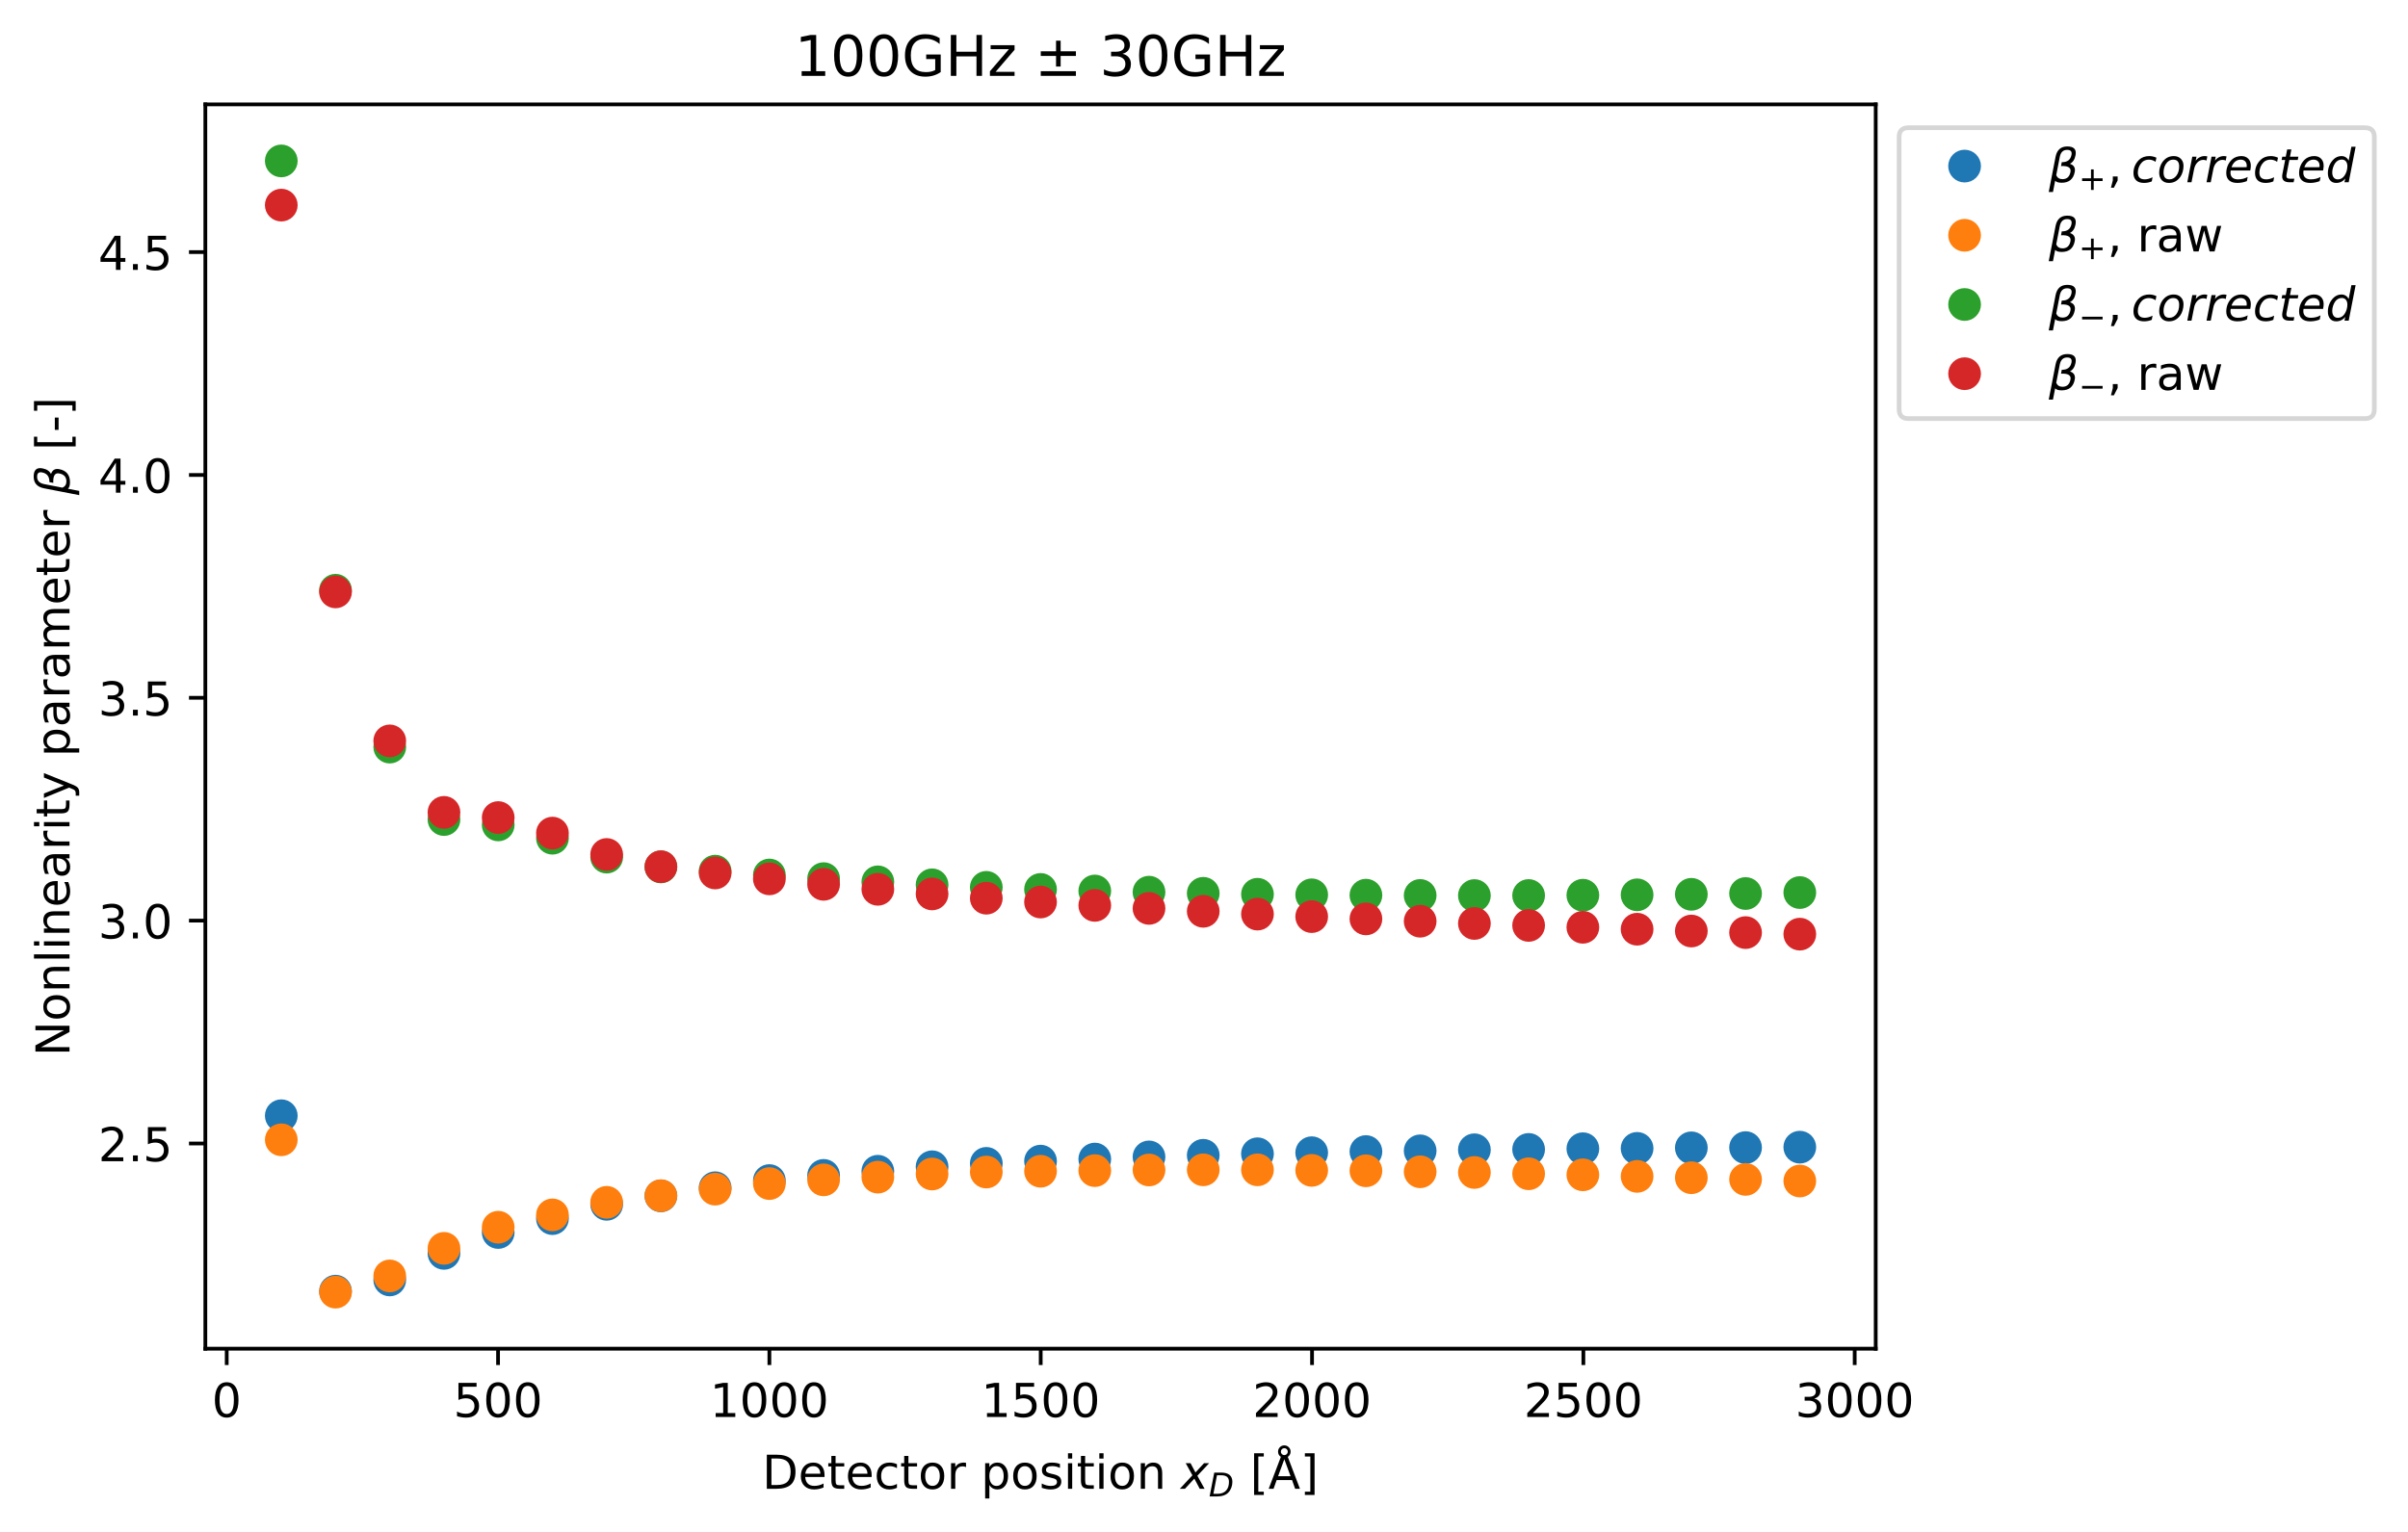 <?xml version="1.0" encoding="utf-8" standalone="no"?>
<!DOCTYPE svg PUBLIC "-//W3C//DTD SVG 1.1//EN"
  "http://www.w3.org/Graphics/SVG/1.1/DTD/svg11.dtd">
<!-- Created with matplotlib (https://matplotlib.org/) -->
<svg height="327.708pt" version="1.1" viewBox="0 0 514.823 327.708" width="514.823pt" xmlns="http://www.w3.org/2000/svg" xmlns:xlink="http://www.w3.org/1999/xlink">
 <defs>
  <style type="text/css">*{stroke-linecap:butt;stroke-linejoin:round;}</style>
 </defs>
 <g id="figure_1">
  <g id="patch_1">
   <path d="M 0 327.708 
L 514.823 327.708 
L 514.823 0 
L 0 0 
z
" style="fill:#ffffff;"/>
  </g>
  <g id="axes_1">
   <g id="patch_2">
    <path d="M 43.903 288.43 
L 401.023 288.43 
L 401.023 22.318 
L 43.903 22.318 
z
" style="fill:#ffffff;"/>
   </g>
   <g id="matplotlib.axis_1">
    <g id="xtick_1">
     <g id="line2d_1">
      <defs>
       <path d="M 0 0 
L 0 3.5 
" id="mbd58e268f9" style="stroke:#000000;stroke-width:0.8;"/>
      </defs>
      <g>
       <use style="stroke:#000000;stroke-width:0.8;" x="48.472" xlink:href="#mbd58e268f9" y="288.43"/>
      </g>
     </g>
     <g id="text_1">
      <!-- 0 -->
      <g transform="translate(45.29 303.029)scale(0.1 -0.1)">
       <defs>
        <path d="M 31.781 66.406 
Q 24.172 66.406 20.328 58.906 
Q 16.5 51.422 16.5 36.375 
Q 16.5 21.391 20.328 13.891 
Q 24.172 6.391 31.781 6.391 
Q 39.453 6.391 43.281 13.891 
Q 47.125 21.391 47.125 36.375 
Q 47.125 51.422 43.281 58.906 
Q 39.453 66.406 31.781 66.406 
z
M 31.781 74.219 
Q 44.047 74.219 50.516 64.516 
Q 56.984 54.828 56.984 36.375 
Q 56.984 17.969 50.516 8.266 
Q 44.047 -1.422 31.781 -1.422 
Q 19.531 -1.422 13.062 8.266 
Q 6.594 17.969 6.594 36.375 
Q 6.594 54.828 13.062 64.516 
Q 19.531 74.219 31.781 74.219 
z
" id="DejaVuSans-48"/>
       </defs>
       <use xlink:href="#DejaVuSans-48"/>
      </g>
     </g>
    </g>
    <g id="xtick_2">
     <g id="line2d_2">
      <g>
       <use style="stroke:#000000;stroke-width:0.8;" x="106.481" xlink:href="#mbd58e268f9" y="288.43"/>
      </g>
     </g>
     <g id="text_2">
      <!-- 500 -->
      <g transform="translate(96.937 303.029)scale(0.1 -0.1)">
       <defs>
        <path d="M 10.797 72.906 
L 49.516 72.906 
L 49.516 64.594 
L 19.828 64.594 
L 19.828 46.734 
Q 21.969 47.469 24.109 47.828 
Q 26.266 48.188 28.422 48.188 
Q 40.625 48.188 47.75 41.5 
Q 54.891 34.812 54.891 23.391 
Q 54.891 11.625 47.562 5.094 
Q 40.234 -1.422 26.906 -1.422 
Q 22.312 -1.422 17.547 -0.641 
Q 12.797 0.141 7.719 1.703 
L 7.719 11.625 
Q 12.109 9.234 16.797 8.062 
Q 21.484 6.891 26.703 6.891 
Q 35.156 6.891 40.078 11.328 
Q 45.016 15.766 45.016 23.391 
Q 45.016 31 40.078 35.438 
Q 35.156 39.891 26.703 39.891 
Q 22.75 39.891 18.812 39.016 
Q 14.891 38.141 10.797 36.281 
z
" id="DejaVuSans-53"/>
       </defs>
       <use xlink:href="#DejaVuSans-53"/>
       <use x="63.623" xlink:href="#DejaVuSans-48"/>
       <use x="127.246" xlink:href="#DejaVuSans-48"/>
      </g>
     </g>
    </g>
    <g id="xtick_3">
     <g id="line2d_3">
      <g>
       <use style="stroke:#000000;stroke-width:0.8;" x="164.491" xlink:href="#mbd58e268f9" y="288.43"/>
      </g>
     </g>
     <g id="text_3">
      <!-- 1000 -->
      <g transform="translate(151.766 303.029)scale(0.1 -0.1)">
       <defs>
        <path d="M 12.406 8.297 
L 28.516 8.297 
L 28.516 63.922 
L 10.984 60.406 
L 10.984 69.391 
L 28.422 72.906 
L 38.281 72.906 
L 38.281 8.297 
L 54.391 8.297 
L 54.391 0 
L 12.406 0 
z
" id="DejaVuSans-49"/>
       </defs>
       <use xlink:href="#DejaVuSans-49"/>
       <use x="63.623" xlink:href="#DejaVuSans-48"/>
       <use x="127.246" xlink:href="#DejaVuSans-48"/>
       <use x="190.869" xlink:href="#DejaVuSans-48"/>
      </g>
     </g>
    </g>
    <g id="xtick_4">
     <g id="line2d_4">
      <g>
       <use style="stroke:#000000;stroke-width:0.8;" x="222.5" xlink:href="#mbd58e268f9" y="288.43"/>
      </g>
     </g>
     <g id="text_4">
      <!-- 1500 -->
      <g transform="translate(209.775 303.029)scale(0.1 -0.1)">
       <use xlink:href="#DejaVuSans-49"/>
       <use x="63.623" xlink:href="#DejaVuSans-53"/>
       <use x="127.246" xlink:href="#DejaVuSans-48"/>
       <use x="190.869" xlink:href="#DejaVuSans-48"/>
      </g>
     </g>
    </g>
    <g id="xtick_5">
     <g id="line2d_5">
      <g>
       <use style="stroke:#000000;stroke-width:0.8;" x="280.51" xlink:href="#mbd58e268f9" y="288.43"/>
      </g>
     </g>
     <g id="text_5">
      <!-- 2000 -->
      <g transform="translate(267.785 303.029)scale(0.1 -0.1)">
       <defs>
        <path d="M 19.188 8.297 
L 53.609 8.297 
L 53.609 0 
L 7.328 0 
L 7.328 8.297 
Q 12.938 14.109 22.625 23.891 
Q 32.328 33.688 34.812 36.531 
Q 39.547 41.844 41.422 45.531 
Q 43.312 49.219 43.312 52.781 
Q 43.312 58.594 39.234 62.25 
Q 35.156 65.922 28.609 65.922 
Q 23.969 65.922 18.812 64.312 
Q 13.672 62.703 7.812 59.422 
L 7.812 69.391 
Q 13.766 71.781 18.938 73 
Q 24.125 74.219 28.422 74.219 
Q 39.75 74.219 46.484 68.547 
Q 53.219 62.891 53.219 53.422 
Q 53.219 48.922 51.531 44.891 
Q 49.859 40.875 45.406 35.406 
Q 44.188 33.984 37.641 27.219 
Q 31.109 20.453 19.188 8.297 
z
" id="DejaVuSans-50"/>
       </defs>
       <use xlink:href="#DejaVuSans-50"/>
       <use x="63.623" xlink:href="#DejaVuSans-48"/>
       <use x="127.246" xlink:href="#DejaVuSans-48"/>
       <use x="190.869" xlink:href="#DejaVuSans-48"/>
      </g>
     </g>
    </g>
    <g id="xtick_6">
     <g id="line2d_6">
      <g>
       <use style="stroke:#000000;stroke-width:0.8;" x="338.519" xlink:href="#mbd58e268f9" y="288.43"/>
      </g>
     </g>
     <g id="text_6">
      <!-- 2500 -->
      <g transform="translate(325.794 303.029)scale(0.1 -0.1)">
       <use xlink:href="#DejaVuSans-50"/>
       <use x="63.623" xlink:href="#DejaVuSans-53"/>
       <use x="127.246" xlink:href="#DejaVuSans-48"/>
       <use x="190.869" xlink:href="#DejaVuSans-48"/>
      </g>
     </g>
    </g>
    <g id="xtick_7">
     <g id="line2d_7">
      <g>
       <use style="stroke:#000000;stroke-width:0.8;" x="396.529" xlink:href="#mbd58e268f9" y="288.43"/>
      </g>
     </g>
     <g id="text_7">
      <!-- 3000 -->
      <g transform="translate(383.804 303.029)scale(0.1 -0.1)">
       <defs>
        <path d="M 40.578 39.312 
Q 47.656 37.797 51.625 33 
Q 55.609 28.219 55.609 21.188 
Q 55.609 10.406 48.188 4.484 
Q 40.766 -1.422 27.094 -1.422 
Q 22.516 -1.422 17.656 -0.516 
Q 12.797 0.391 7.625 2.203 
L 7.625 11.719 
Q 11.719 9.328 16.594 8.109 
Q 21.484 6.891 26.812 6.891 
Q 36.078 6.891 40.938 10.547 
Q 45.797 14.203 45.797 21.188 
Q 45.797 27.641 41.281 31.266 
Q 36.766 34.906 28.719 34.906 
L 20.219 34.906 
L 20.219 43.016 
L 29.109 43.016 
Q 36.375 43.016 40.234 45.922 
Q 44.094 48.828 44.094 54.297 
Q 44.094 59.906 40.109 62.906 
Q 36.141 65.922 28.719 65.922 
Q 24.656 65.922 20.016 65.031 
Q 15.375 64.156 9.812 62.312 
L 9.812 71.094 
Q 15.438 72.656 20.344 73.438 
Q 25.25 74.219 29.594 74.219 
Q 40.828 74.219 47.359 69.109 
Q 53.906 64.016 53.906 55.328 
Q 53.906 49.266 50.438 45.094 
Q 46.969 40.922 40.578 39.312 
z
" id="DejaVuSans-51"/>
       </defs>
       <use xlink:href="#DejaVuSans-51"/>
       <use x="63.623" xlink:href="#DejaVuSans-48"/>
       <use x="127.246" xlink:href="#DejaVuSans-48"/>
       <use x="190.869" xlink:href="#DejaVuSans-48"/>
      </g>
     </g>
    </g>
    <g id="text_8">
     <!-- Detector position $x_D$ [Å] -->
     <g transform="translate(162.963 318.408)scale(0.1 -0.1)">
      <defs>
       <path d="M 19.672 64.797 
L 19.672 8.109 
L 31.594 8.109 
Q 46.688 8.109 53.688 14.938 
Q 60.688 21.781 60.688 36.531 
Q 60.688 51.172 53.688 57.984 
Q 46.688 64.797 31.594 64.797 
z
M 9.812 72.906 
L 30.078 72.906 
Q 51.266 72.906 61.172 64.094 
Q 71.094 55.281 71.094 36.531 
Q 71.094 17.672 61.125 8.828 
Q 51.172 0 30.078 0 
L 9.812 0 
z
" id="DejaVuSans-68"/>
       <path d="M 56.203 29.594 
L 56.203 25.203 
L 14.891 25.203 
Q 15.484 15.922 20.484 11.062 
Q 25.484 6.203 34.422 6.203 
Q 39.594 6.203 44.453 7.469 
Q 49.312 8.734 54.109 11.281 
L 54.109 2.781 
Q 49.266 0.734 44.188 -0.344 
Q 39.109 -1.422 33.891 -1.422 
Q 20.797 -1.422 13.156 6.188 
Q 5.516 13.812 5.516 26.812 
Q 5.516 40.234 12.766 48.109 
Q 20.016 56 32.328 56 
Q 43.359 56 49.781 48.891 
Q 56.203 41.797 56.203 29.594 
z
M 47.219 32.234 
Q 47.125 39.594 43.094 43.984 
Q 39.062 48.391 32.422 48.391 
Q 24.906 48.391 20.391 44.141 
Q 15.875 39.891 15.188 32.172 
z
" id="DejaVuSans-101"/>
       <path d="M 18.312 70.219 
L 18.312 54.688 
L 36.812 54.688 
L 36.812 47.703 
L 18.312 47.703 
L 18.312 18.016 
Q 18.312 11.328 20.141 9.422 
Q 21.969 7.516 27.594 7.516 
L 36.812 7.516 
L 36.812 0 
L 27.594 0 
Q 17.188 0 13.234 3.875 
Q 9.281 7.766 9.281 18.016 
L 9.281 47.703 
L 2.688 47.703 
L 2.688 54.688 
L 9.281 54.688 
L 9.281 70.219 
z
" id="DejaVuSans-116"/>
       <path d="M 48.781 52.594 
L 48.781 44.188 
Q 44.969 46.297 41.141 47.344 
Q 37.312 48.391 33.406 48.391 
Q 24.656 48.391 19.812 42.844 
Q 14.984 37.312 14.984 27.297 
Q 14.984 17.281 19.812 11.734 
Q 24.656 6.203 33.406 6.203 
Q 37.312 6.203 41.141 7.25 
Q 44.969 8.297 48.781 10.406 
L 48.781 2.094 
Q 45.016 0.344 40.984 -0.531 
Q 36.969 -1.422 32.422 -1.422 
Q 20.062 -1.422 12.781 6.344 
Q 5.516 14.109 5.516 27.297 
Q 5.516 40.672 12.859 48.328 
Q 20.219 56 33.016 56 
Q 37.156 56 41.109 55.141 
Q 45.062 54.297 48.781 52.594 
z
" id="DejaVuSans-99"/>
       <path d="M 30.609 48.391 
Q 23.391 48.391 19.188 42.75 
Q 14.984 37.109 14.984 27.297 
Q 14.984 17.484 19.156 11.844 
Q 23.344 6.203 30.609 6.203 
Q 37.797 6.203 41.984 11.859 
Q 46.188 17.531 46.188 27.297 
Q 46.188 37.016 41.984 42.703 
Q 37.797 48.391 30.609 48.391 
z
M 30.609 56 
Q 42.328 56 49.016 48.375 
Q 55.719 40.766 55.719 27.297 
Q 55.719 13.875 49.016 6.219 
Q 42.328 -1.422 30.609 -1.422 
Q 18.844 -1.422 12.172 6.219 
Q 5.516 13.875 5.516 27.297 
Q 5.516 40.766 12.172 48.375 
Q 18.844 56 30.609 56 
z
" id="DejaVuSans-111"/>
       <path d="M 41.109 46.297 
Q 39.594 47.172 37.812 47.578 
Q 36.031 48 33.891 48 
Q 26.266 48 22.188 43.047 
Q 18.109 38.094 18.109 28.812 
L 18.109 0 
L 9.078 0 
L 9.078 54.688 
L 18.109 54.688 
L 18.109 46.188 
Q 20.953 51.172 25.484 53.578 
Q 30.031 56 36.531 56 
Q 37.453 56 38.578 55.875 
Q 39.703 55.766 41.062 55.516 
z
" id="DejaVuSans-114"/>
       <path id="DejaVuSans-32"/>
       <path d="M 18.109 8.203 
L 18.109 -20.797 
L 9.078 -20.797 
L 9.078 54.688 
L 18.109 54.688 
L 18.109 46.391 
Q 20.953 51.266 25.266 53.625 
Q 29.594 56 35.594 56 
Q 45.562 56 51.781 48.094 
Q 58.016 40.188 58.016 27.297 
Q 58.016 14.406 51.781 6.484 
Q 45.562 -1.422 35.594 -1.422 
Q 29.594 -1.422 25.266 0.953 
Q 20.953 3.328 18.109 8.203 
z
M 48.688 27.297 
Q 48.688 37.203 44.609 42.844 
Q 40.531 48.484 33.406 48.484 
Q 26.266 48.484 22.188 42.844 
Q 18.109 37.203 18.109 27.297 
Q 18.109 17.391 22.188 11.75 
Q 26.266 6.109 33.406 6.109 
Q 40.531 6.109 44.609 11.75 
Q 48.688 17.391 48.688 27.297 
z
" id="DejaVuSans-112"/>
       <path d="M 44.281 53.078 
L 44.281 44.578 
Q 40.484 46.531 36.375 47.5 
Q 32.281 48.484 27.875 48.484 
Q 21.188 48.484 17.844 46.438 
Q 14.5 44.391 14.5 40.281 
Q 14.5 37.156 16.891 35.375 
Q 19.281 33.594 26.516 31.984 
L 29.594 31.297 
Q 39.156 29.25 43.188 25.516 
Q 47.219 21.781 47.219 15.094 
Q 47.219 7.469 41.188 3.016 
Q 35.156 -1.422 24.609 -1.422 
Q 20.219 -1.422 15.453 -0.562 
Q 10.688 0.297 5.422 2 
L 5.422 11.281 
Q 10.406 8.688 15.234 7.391 
Q 20.062 6.109 24.812 6.109 
Q 31.156 6.109 34.562 8.281 
Q 37.984 10.453 37.984 14.406 
Q 37.984 18.062 35.516 20.016 
Q 33.062 21.969 24.703 23.781 
L 21.578 24.516 
Q 13.234 26.266 9.516 29.906 
Q 5.812 33.547 5.812 39.891 
Q 5.812 47.609 11.281 51.797 
Q 16.75 56 26.812 56 
Q 31.781 56 36.172 55.266 
Q 40.578 54.547 44.281 53.078 
z
" id="DejaVuSans-115"/>
       <path d="M 9.422 54.688 
L 18.406 54.688 
L 18.406 0 
L 9.422 0 
z
M 9.422 75.984 
L 18.406 75.984 
L 18.406 64.594 
L 9.422 64.594 
z
" id="DejaVuSans-105"/>
       <path d="M 54.891 33.016 
L 54.891 0 
L 45.906 0 
L 45.906 32.719 
Q 45.906 40.484 42.875 44.328 
Q 39.844 48.188 33.797 48.188 
Q 26.516 48.188 22.312 43.547 
Q 18.109 38.922 18.109 30.906 
L 18.109 0 
L 9.078 0 
L 9.078 54.688 
L 18.109 54.688 
L 18.109 46.188 
Q 21.344 51.125 25.703 53.562 
Q 30.078 56 35.797 56 
Q 45.219 56 50.047 50.172 
Q 54.891 44.344 54.891 33.016 
z
" id="DejaVuSans-110"/>
       <path d="M 60.016 54.688 
L 34.906 27.875 
L 50.297 0 
L 39.984 0 
L 28.422 21.688 
L 8.297 0 
L -2.594 0 
L 24.312 28.812 
L 10.016 54.688 
L 20.312 54.688 
L 30.812 34.906 
L 49.125 54.688 
z
" id="DejaVuSans-Oblique-120"/>
       <path d="M 16.891 72.906 
L 38.094 72.906 
Q 54.984 72.906 63.594 65.75 
Q 72.219 58.594 72.219 44.484 
Q 72.219 35.156 68.938 26.531 
Q 65.672 17.922 59.906 12.016 
Q 54.109 5.953 45.172 2.969 
Q 36.234 0 24.031 0 
L 2.688 0 
z
M 25.203 64.797 
L 14.203 8.109 
L 27.094 8.109 
Q 43.656 8.109 52.734 17.625 
Q 61.812 27.156 61.812 44.484 
Q 61.812 54.984 55.953 59.891 
Q 50.094 64.797 37.594 64.797 
z
" id="DejaVuSans-Oblique-68"/>
       <path d="M 8.594 75.984 
L 29.297 75.984 
L 29.297 69 
L 17.578 69 
L 17.578 -6.203 
L 29.297 -6.203 
L 29.297 -13.188 
L 8.594 -13.188 
z
" id="DejaVuSans-91"/>
       <path d="M 41.609 79.391 
Q 41.609 82.469 39.422 84.641 
Q 37.25 86.812 34.188 86.812 
Q 31.062 86.812 28.938 84.688 
Q 26.812 82.562 26.812 79.391 
Q 26.812 76.312 28.953 74.156 
Q 31.109 72.016 34.188 72.016 
Q 37.25 72.016 39.422 74.156 
Q 41.609 76.312 41.609 79.391 
z
M 34.188 63.188 
L 20.906 26.906 
L 47.516 26.906 
z
M 26.812 68.219 
Q 23.828 70.219 22.312 73.016 
Q 20.797 75.828 20.797 79.391 
Q 20.797 85.016 24.672 88.922 
Q 28.562 92.828 34.188 92.828 
Q 39.75 92.828 43.672 88.891 
Q 47.609 84.969 47.609 79.391 
Q 47.609 75.984 46.062 73.094 
Q 44.531 70.219 41.609 68.219 
L 67.578 0 
L 57.328 0 
L 50.688 18.703 
L 17.828 18.703 
L 11.188 0 
L 0.781 0 
z
" id="DejaVuSans-197"/>
       <path d="M 30.422 75.984 
L 30.422 -13.188 
L 9.719 -13.188 
L 9.719 -6.203 
L 21.391 -6.203 
L 21.391 69 
L 9.719 69 
L 9.719 75.984 
z
" id="DejaVuSans-93"/>
      </defs>
      <use transform="translate(0 0.172)" xlink:href="#DejaVuSans-68"/>
      <use transform="translate(77.002 0.172)" xlink:href="#DejaVuSans-101"/>
      <use transform="translate(138.525 0.172)" xlink:href="#DejaVuSans-116"/>
      <use transform="translate(177.734 0.172)" xlink:href="#DejaVuSans-101"/>
      <use transform="translate(239.258 0.172)" xlink:href="#DejaVuSans-99"/>
      <use transform="translate(294.238 0.172)" xlink:href="#DejaVuSans-116"/>
      <use transform="translate(333.447 0.172)" xlink:href="#DejaVuSans-111"/>
      <use transform="translate(394.629 0.172)" xlink:href="#DejaVuSans-114"/>
      <use transform="translate(435.742 0.172)" xlink:href="#DejaVuSans-32"/>
      <use transform="translate(467.529 0.172)" xlink:href="#DejaVuSans-112"/>
      <use transform="translate(531.006 0.172)" xlink:href="#DejaVuSans-111"/>
      <use transform="translate(592.188 0.172)" xlink:href="#DejaVuSans-115"/>
      <use transform="translate(644.287 0.172)" xlink:href="#DejaVuSans-105"/>
      <use transform="translate(672.07 0.172)" xlink:href="#DejaVuSans-116"/>
      <use transform="translate(711.279 0.172)" xlink:href="#DejaVuSans-105"/>
      <use transform="translate(739.062 0.172)" xlink:href="#DejaVuSans-111"/>
      <use transform="translate(800.244 0.172)" xlink:href="#DejaVuSans-110"/>
      <use transform="translate(863.623 0.172)" xlink:href="#DejaVuSans-32"/>
      <use transform="translate(895.41 0.172)" xlink:href="#DejaVuSans-Oblique-120"/>
      <use transform="translate(954.59 -16.234)scale(0.7)" xlink:href="#DejaVuSans-Oblique-68"/>
      <use transform="translate(1011.226 0.172)" xlink:href="#DejaVuSans-32"/>
      <use transform="translate(1043.013 0.172)" xlink:href="#DejaVuSans-91"/>
      <use transform="translate(1082.026 0.172)" xlink:href="#DejaVuSans-197"/>
      <use transform="translate(1150.435 0.172)" xlink:href="#DejaVuSans-93"/>
     </g>
    </g>
   </g>
   <g id="matplotlib.axis_2">
    <g id="ytick_1">
     <g id="line2d_8">
      <defs>
       <path d="M 0 0 
L -3.5 0 
" id="m742634989a" style="stroke:#000000;stroke-width:0.8;"/>
      </defs>
      <g>
       <use style="stroke:#000000;stroke-width:0.8;" x="43.903" xlink:href="#m742634989a" y="244.543"/>
      </g>
     </g>
     <g id="text_9">
      <!-- 2.5 -->
      <g transform="translate(21 248.342)scale(0.1 -0.1)">
       <defs>
        <path d="M 10.688 12.406 
L 21 12.406 
L 21 0 
L 10.688 0 
z
" id="DejaVuSans-46"/>
       </defs>
       <use xlink:href="#DejaVuSans-50"/>
       <use x="63.623" xlink:href="#DejaVuSans-46"/>
       <use x="95.41" xlink:href="#DejaVuSans-53"/>
      </g>
     </g>
    </g>
    <g id="ytick_2">
     <g id="line2d_9">
      <g>
       <use style="stroke:#000000;stroke-width:0.8;" x="43.903" xlink:href="#m742634989a" y="196.886"/>
      </g>
     </g>
     <g id="text_10">
      <!-- 3.0 -->
      <g transform="translate(21 200.686)scale(0.1 -0.1)">
       <use xlink:href="#DejaVuSans-51"/>
       <use x="63.623" xlink:href="#DejaVuSans-46"/>
       <use x="95.41" xlink:href="#DejaVuSans-48"/>
      </g>
     </g>
    </g>
    <g id="ytick_3">
     <g id="line2d_10">
      <g>
       <use style="stroke:#000000;stroke-width:0.8;" x="43.903" xlink:href="#m742634989a" y="149.23"/>
      </g>
     </g>
     <g id="text_11">
      <!-- 3.5 -->
      <g transform="translate(21 153.029)scale(0.1 -0.1)">
       <use xlink:href="#DejaVuSans-51"/>
       <use x="63.623" xlink:href="#DejaVuSans-46"/>
       <use x="95.41" xlink:href="#DejaVuSans-53"/>
      </g>
     </g>
    </g>
    <g id="ytick_4">
     <g id="line2d_11">
      <g>
       <use style="stroke:#000000;stroke-width:0.8;" x="43.903" xlink:href="#m742634989a" y="101.574"/>
      </g>
     </g>
     <g id="text_12">
      <!-- 4.0 -->
      <g transform="translate(21 105.373)scale(0.1 -0.1)">
       <defs>
        <path d="M 37.797 64.312 
L 12.891 25.391 
L 37.797 25.391 
z
M 35.203 72.906 
L 47.609 72.906 
L 47.609 25.391 
L 58.016 25.391 
L 58.016 17.188 
L 47.609 17.188 
L 47.609 0 
L 37.797 0 
L 37.797 17.188 
L 4.891 17.188 
L 4.891 26.703 
z
" id="DejaVuSans-52"/>
       </defs>
       <use xlink:href="#DejaVuSans-52"/>
       <use x="63.623" xlink:href="#DejaVuSans-46"/>
       <use x="95.41" xlink:href="#DejaVuSans-48"/>
      </g>
     </g>
    </g>
    <g id="ytick_5">
     <g id="line2d_12">
      <g>
       <use style="stroke:#000000;stroke-width:0.8;" x="43.903" xlink:href="#m742634989a" y="53.917"/>
      </g>
     </g>
     <g id="text_13">
      <!-- 4.5 -->
      <g transform="translate(21 57.716)scale(0.1 -0.1)">
       <use xlink:href="#DejaVuSans-52"/>
       <use x="63.623" xlink:href="#DejaVuSans-46"/>
       <use x="95.41" xlink:href="#DejaVuSans-53"/>
      </g>
     </g>
    </g>
    <g id="text_14">
     <!-- Nonlinearity parameter $\beta$ [-] -->
     <g transform="translate(14.9 225.874)rotate(-90)scale(0.1 -0.1)">
      <defs>
       <path d="M 9.812 72.906 
L 23.094 72.906 
L 55.422 11.922 
L 55.422 72.906 
L 64.984 72.906 
L 64.984 0 
L 51.703 0 
L 19.391 60.984 
L 19.391 0 
L 9.812 0 
z
" id="DejaVuSans-78"/>
       <path d="M 9.422 75.984 
L 18.406 75.984 
L 18.406 0 
L 9.422 0 
z
" id="DejaVuSans-108"/>
       <path d="M 34.281 27.484 
Q 23.391 27.484 19.188 25 
Q 14.984 22.516 14.984 16.5 
Q 14.984 11.719 18.141 8.906 
Q 21.297 6.109 26.703 6.109 
Q 34.188 6.109 38.703 11.406 
Q 43.219 16.703 43.219 25.484 
L 43.219 27.484 
z
M 52.203 31.203 
L 52.203 0 
L 43.219 0 
L 43.219 8.297 
Q 40.141 3.328 35.547 0.953 
Q 30.953 -1.422 24.312 -1.422 
Q 15.922 -1.422 10.953 3.297 
Q 6 8.016 6 15.922 
Q 6 25.141 12.172 29.828 
Q 18.359 34.516 30.609 34.516 
L 43.219 34.516 
L 43.219 35.406 
Q 43.219 41.609 39.141 45 
Q 35.062 48.391 27.688 48.391 
Q 23 48.391 18.547 47.266 
Q 14.109 46.141 10.016 43.891 
L 10.016 52.203 
Q 14.938 54.109 19.578 55.047 
Q 24.219 56 28.609 56 
Q 40.484 56 46.344 49.844 
Q 52.203 43.703 52.203 31.203 
z
" id="DejaVuSans-97"/>
       <path d="M 32.172 -5.078 
Q 28.375 -14.844 24.75 -17.812 
Q 21.141 -20.797 15.094 -20.797 
L 7.906 -20.797 
L 7.906 -13.281 
L 13.188 -13.281 
Q 16.891 -13.281 18.938 -11.516 
Q 21 -9.766 23.484 -3.219 
L 25.094 0.875 
L 2.984 54.688 
L 12.5 54.688 
L 29.594 11.922 
L 46.688 54.688 
L 56.203 54.688 
z
" id="DejaVuSans-121"/>
       <path d="M 52 44.188 
Q 55.375 50.25 60.062 53.125 
Q 64.75 56 71.094 56 
Q 79.641 56 84.281 50.016 
Q 88.922 44.047 88.922 33.016 
L 88.922 0 
L 79.891 0 
L 79.891 32.719 
Q 79.891 40.578 77.094 44.375 
Q 74.312 48.188 68.609 48.188 
Q 61.625 48.188 57.562 43.547 
Q 53.516 38.922 53.516 30.906 
L 53.516 0 
L 44.484 0 
L 44.484 32.719 
Q 44.484 40.625 41.703 44.406 
Q 38.922 48.188 33.109 48.188 
Q 26.219 48.188 22.156 43.531 
Q 18.109 38.875 18.109 30.906 
L 18.109 0 
L 9.078 0 
L 9.078 54.688 
L 18.109 54.688 
L 18.109 46.188 
Q 21.188 51.219 25.484 53.609 
Q 29.781 56 35.688 56 
Q 41.656 56 45.828 52.969 
Q 50 49.953 52 44.188 
z
" id="DejaVuSans-109"/>
       <path d="M 13.625 3.375 
L 8.938 -20.797 
L -0.094 -20.797 
L 14.5 54.344 
Q 18.844 76.609 39.656 76.609 
Q 60.75 76.609 57.172 57.812 
Q 54.734 44.438 45.219 39.547 
Q 58.016 35.156 55.516 22.125 
Q 51.125 -1.078 27.484 -1.031 
Q 17.141 -0.984 13.625 3.375 
z
M 15.922 15.094 
Q 19.672 6.594 29.297 6.641 
Q 43.359 6.641 46.344 21.969 
Q 49.031 35.75 26.172 34.672 
L 27.781 42.969 
Q 45.453 42.672 48.531 58.594 
Q 50.641 69.344 39.203 69.281 
Q 26.422 69.281 23.484 54.047 
z
" id="DejaVuSans-Oblique-946"/>
       <path d="M 4.891 31.391 
L 31.203 31.391 
L 31.203 23.391 
L 4.891 23.391 
z
" id="DejaVuSans-45"/>
      </defs>
      <use transform="translate(0 0.391)" xlink:href="#DejaVuSans-78"/>
      <use transform="translate(74.805 0.391)" xlink:href="#DejaVuSans-111"/>
      <use transform="translate(135.986 0.391)" xlink:href="#DejaVuSans-110"/>
      <use transform="translate(199.365 0.391)" xlink:href="#DejaVuSans-108"/>
      <use transform="translate(227.148 0.391)" xlink:href="#DejaVuSans-105"/>
      <use transform="translate(254.932 0.391)" xlink:href="#DejaVuSans-110"/>
      <use transform="translate(318.311 0.391)" xlink:href="#DejaVuSans-101"/>
      <use transform="translate(379.834 0.391)" xlink:href="#DejaVuSans-97"/>
      <use transform="translate(441.113 0.391)" xlink:href="#DejaVuSans-114"/>
      <use transform="translate(482.227 0.391)" xlink:href="#DejaVuSans-105"/>
      <use transform="translate(510.01 0.391)" xlink:href="#DejaVuSans-116"/>
      <use transform="translate(549.219 0.391)" xlink:href="#DejaVuSans-121"/>
      <use transform="translate(608.398 0.391)" xlink:href="#DejaVuSans-32"/>
      <use transform="translate(640.186 0.391)" xlink:href="#DejaVuSans-112"/>
      <use transform="translate(703.662 0.391)" xlink:href="#DejaVuSans-97"/>
      <use transform="translate(764.941 0.391)" xlink:href="#DejaVuSans-114"/>
      <use transform="translate(806.055 0.391)" xlink:href="#DejaVuSans-97"/>
      <use transform="translate(867.334 0.391)" xlink:href="#DejaVuSans-109"/>
      <use transform="translate(964.746 0.391)" xlink:href="#DejaVuSans-101"/>
      <use transform="translate(1026.27 0.391)" xlink:href="#DejaVuSans-116"/>
      <use transform="translate(1065.479 0.391)" xlink:href="#DejaVuSans-101"/>
      <use transform="translate(1127.002 0.391)" xlink:href="#DejaVuSans-114"/>
      <use transform="translate(1168.115 0.391)" xlink:href="#DejaVuSans-32"/>
      <use transform="translate(1199.902 0.391)" xlink:href="#DejaVuSans-Oblique-946"/>
      <use transform="translate(1263.721 0.391)" xlink:href="#DejaVuSans-32"/>
      <use transform="translate(1295.508 0.391)" xlink:href="#DejaVuSans-91"/>
      <use transform="translate(1334.521 0.391)" xlink:href="#DejaVuSans-45"/>
      <use transform="translate(1370.605 0.391)" xlink:href="#DejaVuSans-93"/>
     </g>
    </g>
   </g>
   <g id="line2d_13">
    <defs>
     <path d="M 0 3 
C 0.796 3 1.559 2.684 2.121 2.121 
C 2.684 1.559 3 0.796 3 0 
C 3 -0.796 2.684 -1.559 2.121 -2.121 
C 1.559 -2.684 0.796 -3 0 -3 
C -0.796 -3 -1.559 -2.684 -2.121 -2.121 
C -2.684 -1.559 -3 -0.796 -3 0 
C -3 0.796 -2.684 1.559 -2.121 2.121 
C -1.559 2.684 -0.796 3 0 3 
z
" id="m35c7e87346" style="stroke:#1f77b4;"/>
    </defs>
    <g clip-path="url(#pe781d5fb55)">
     <use style="fill:#1f77b4;stroke:#1f77b4;" x="60.136" xlink:href="#m35c7e87346" y="238.611"/>
     <use style="fill:#1f77b4;stroke:#1f77b4;" x="71.731" xlink:href="#m35c7e87346" y="276.128"/>
     <use style="fill:#1f77b4;stroke:#1f77b4;" x="83.325" xlink:href="#m35c7e87346" y="273.729"/>
     <use style="fill:#1f77b4;stroke:#1f77b4;" x="94.92" xlink:href="#m35c7e87346" y="268.044"/>
     <use style="fill:#1f77b4;stroke:#1f77b4;" x="106.515" xlink:href="#m35c7e87346" y="263.58"/>
     <use style="fill:#1f77b4;stroke:#1f77b4;" x="118.11" xlink:href="#m35c7e87346" y="260.614"/>
     <use style="fill:#1f77b4;stroke:#1f77b4;" x="129.705" xlink:href="#m35c7e87346" y="257.553"/>
     <use style="fill:#1f77b4;stroke:#1f77b4;" x="141.299" xlink:href="#m35c7e87346" y="255.744"/>
     <use style="fill:#1f77b4;stroke:#1f77b4;" x="152.894" xlink:href="#m35c7e87346" y="254.009"/>
     <use style="fill:#1f77b4;stroke:#1f77b4;" x="164.489" xlink:href="#m35c7e87346" y="252.476"/>
     <use style="fill:#1f77b4;stroke:#1f77b4;" x="176.084" xlink:href="#m35c7e87346" y="251.369"/>
     <use style="fill:#1f77b4;stroke:#1f77b4;" x="187.679" xlink:href="#m35c7e87346" y="250.483"/>
     <use style="fill:#1f77b4;stroke:#1f77b4;" x="199.274" xlink:href="#m35c7e87346" y="249.524"/>
     <use style="fill:#1f77b4;stroke:#1f77b4;" x="210.868" xlink:href="#m35c7e87346" y="248.799"/>
     <use style="fill:#1f77b4;stroke:#1f77b4;" x="222.463" xlink:href="#m35c7e87346" y="248.318"/>
     <use style="fill:#1f77b4;stroke:#1f77b4;" x="234.058" xlink:href="#m35c7e87346" y="247.876"/>
     <use style="fill:#1f77b4;stroke:#1f77b4;" x="245.653" xlink:href="#m35c7e87346" y="247.416"/>
     <use style="fill:#1f77b4;stroke:#1f77b4;" x="257.248" xlink:href="#m35c7e87346" y="247.07"/>
     <use style="fill:#1f77b4;stroke:#1f77b4;" x="268.842" xlink:href="#m35c7e87346" y="246.746"/>
     <use style="fill:#1f77b4;stroke:#1f77b4;" x="280.437" xlink:href="#m35c7e87346" y="246.519"/>
     <use style="fill:#1f77b4;stroke:#1f77b4;" x="292.032" xlink:href="#m35c7e87346" y="246.271"/>
     <use style="fill:#1f77b4;stroke:#1f77b4;" x="303.627" xlink:href="#m35c7e87346" y="246.119"/>
     <use style="fill:#1f77b4;stroke:#1f77b4;" x="315.222" xlink:href="#m35c7e87346" y="245.89"/>
     <use style="fill:#1f77b4;stroke:#1f77b4;" x="326.816" xlink:href="#m35c7e87346" y="245.815"/>
     <use style="fill:#1f77b4;stroke:#1f77b4;" x="338.411" xlink:href="#m35c7e87346" y="245.664"/>
     <use style="fill:#1f77b4;stroke:#1f77b4;" x="350.006" xlink:href="#m35c7e87346" y="245.592"/>
     <use style="fill:#1f77b4;stroke:#1f77b4;" x="361.601" xlink:href="#m35c7e87346" y="245.475"/>
     <use style="fill:#1f77b4;stroke:#1f77b4;" x="373.196" xlink:href="#m35c7e87346" y="245.426"/>
     <use style="fill:#1f77b4;stroke:#1f77b4;" x="384.79" xlink:href="#m35c7e87346" y="245.334"/>
    </g>
   </g>
   <g id="line2d_14">
    <defs>
     <path d="M 0 3 
C 0.796 3 1.559 2.684 2.121 2.121 
C 2.684 1.559 3 0.796 3 0 
C 3 -0.796 2.684 -1.559 2.121 -2.121 
C 1.559 -2.684 0.796 -3 0 -3 
C -0.796 -3 -1.559 -2.684 -2.121 -2.121 
C -2.684 -1.559 -3 -0.796 -3 0 
C -3 0.796 -2.684 1.559 -2.121 2.121 
C -1.559 2.684 -0.796 3 0 3 
z
" id="me2759beb09" style="stroke:#ff7f0e;"/>
    </defs>
    <g clip-path="url(#pe781d5fb55)">
     <use style="fill:#ff7f0e;stroke:#ff7f0e;" x="60.136" xlink:href="#me2759beb09" y="243.758"/>
     <use style="fill:#ff7f0e;stroke:#ff7f0e;" x="71.731" xlink:href="#me2759beb09" y="276.334"/>
     <use style="fill:#ff7f0e;stroke:#ff7f0e;" x="83.325" xlink:href="#me2759beb09" y="272.869"/>
     <use style="fill:#ff7f0e;stroke:#ff7f0e;" x="94.92" xlink:href="#me2759beb09" y="266.973"/>
     <use style="fill:#ff7f0e;stroke:#ff7f0e;" x="106.515" xlink:href="#me2759beb09" y="262.455"/>
     <use style="fill:#ff7f0e;stroke:#ff7f0e;" x="118.11" xlink:href="#me2759beb09" y="259.814"/>
     <use style="fill:#ff7f0e;stroke:#ff7f0e;" x="129.705" xlink:href="#me2759beb09" y="257.129"/>
     <use style="fill:#ff7f0e;stroke:#ff7f0e;" x="141.299" xlink:href="#me2759beb09" y="255.707"/>
     <use style="fill:#ff7f0e;stroke:#ff7f0e;" x="152.894" xlink:href="#me2759beb09" y="254.309"/>
     <use style="fill:#ff7f0e;stroke:#ff7f0e;" x="164.489" xlink:href="#me2759beb09" y="253.119"/>
     <use style="fill:#ff7f0e;stroke:#ff7f0e;" x="176.084" xlink:href="#me2759beb09" y="252.322"/>
     <use style="fill:#ff7f0e;stroke:#ff7f0e;" x="187.679" xlink:href="#me2759beb09" y="251.741"/>
     <use style="fill:#ff7f0e;stroke:#ff7f0e;" x="199.274" xlink:href="#me2759beb09" y="251.072"/>
     <use style="fill:#ff7f0e;stroke:#ff7f0e;" x="210.868" xlink:href="#me2759beb09" y="250.652"/>
     <use style="fill:#ff7f0e;stroke:#ff7f0e;" x="222.463" xlink:href="#me2759beb09" y="250.479"/>
     <use style="fill:#ff7f0e;stroke:#ff7f0e;" x="234.058" xlink:href="#me2759beb09" y="250.346"/>
     <use style="fill:#ff7f0e;stroke:#ff7f0e;" x="245.653" xlink:href="#me2759beb09" y="250.212"/>
     <use style="fill:#ff7f0e;stroke:#ff7f0e;" x="257.248" xlink:href="#me2759beb09" y="250.178"/>
     <use style="fill:#ff7f0e;stroke:#ff7f0e;" x="268.842" xlink:href="#me2759beb09" y="250.179"/>
     <use style="fill:#ff7f0e;stroke:#ff7f0e;" x="280.437" xlink:href="#me2759beb09" y="250.297"/>
     <use style="fill:#ff7f0e;stroke:#ff7f0e;" x="292.032" xlink:href="#me2759beb09" y="250.387"/>
     <use style="fill:#ff7f0e;stroke:#ff7f0e;" x="303.627" xlink:href="#me2759beb09" y="250.597"/>
     <use style="fill:#ff7f0e;stroke:#ff7f0e;" x="315.222" xlink:href="#me2759beb09" y="250.743"/>
     <use style="fill:#ff7f0e;stroke:#ff7f0e;" x="326.816" xlink:href="#me2759beb09" y="251.021"/>
     <use style="fill:#ff7f0e;stroke:#ff7f0e;" x="338.411" xlink:href="#me2759beb09" y="251.244"/>
     <use style="fill:#ff7f0e;stroke:#ff7f0e;" x="350.006" xlink:href="#me2759beb09" y="251.578"/>
     <use style="fill:#ff7f0e;stroke:#ff7f0e;" x="361.601" xlink:href="#me2759beb09" y="251.866"/>
     <use style="fill:#ff7f0e;stroke:#ff7f0e;" x="373.196" xlink:href="#me2759beb09" y="252.225"/>
     <use style="fill:#ff7f0e;stroke:#ff7f0e;" x="384.79" xlink:href="#me2759beb09" y="252.571"/>
    </g>
   </g>
   <g id="line2d_15">
    <defs>
     <path d="M 0 3 
C 0.796 3 1.559 2.684 2.121 2.121 
C 2.684 1.559 3 0.796 3 0 
C 3 -0.796 2.684 -1.559 2.121 -2.121 
C 1.559 -2.684 0.796 -3 0 -3 
C -0.796 -3 -1.559 -2.684 -2.121 -2.121 
C -2.684 -1.559 -3 -0.796 -3 0 
C -3 0.796 -2.684 1.559 -2.121 2.121 
C -1.559 2.684 -0.796 3 0 3 
z
" id="md27261158f" style="stroke:#2ca02c;"/>
    </defs>
    <g clip-path="url(#pe781d5fb55)">
     <use style="fill:#2ca02c;stroke:#2ca02c;" x="60.136" xlink:href="#md27261158f" y="34.414"/>
     <use style="fill:#2ca02c;stroke:#2ca02c;" x="71.731" xlink:href="#md27261158f" y="126.227"/>
     <use style="fill:#2ca02c;stroke:#2ca02c;" x="83.325" xlink:href="#md27261158f" y="159.773"/>
     <use style="fill:#2ca02c;stroke:#2ca02c;" x="94.92" xlink:href="#md27261158f" y="175.268"/>
     <use style="fill:#2ca02c;stroke:#2ca02c;" x="106.515" xlink:href="#md27261158f" y="176.414"/>
     <use style="fill:#2ca02c;stroke:#2ca02c;" x="118.11" xlink:href="#md27261158f" y="179.259"/>
     <use style="fill:#2ca02c;stroke:#2ca02c;" x="129.705" xlink:href="#md27261158f" y="183.302"/>
     <use style="fill:#2ca02c;stroke:#2ca02c;" x="141.299" xlink:href="#md27261158f" y="185.397"/>
     <use style="fill:#2ca02c;stroke:#2ca02c;" x="152.894" xlink:href="#md27261158f" y="186.304"/>
     <use style="fill:#2ca02c;stroke:#2ca02c;" x="164.489" xlink:href="#md27261158f" y="187.129"/>
     <use style="fill:#2ca02c;stroke:#2ca02c;" x="176.084" xlink:href="#md27261158f" y="187.905"/>
     <use style="fill:#2ca02c;stroke:#2ca02c;" x="187.679" xlink:href="#md27261158f" y="188.593"/>
     <use style="fill:#2ca02c;stroke:#2ca02c;" x="199.274" xlink:href="#md27261158f" y="189.228"/>
     <use style="fill:#2ca02c;stroke:#2ca02c;" x="210.868" xlink:href="#md27261158f" y="189.768"/>
     <use style="fill:#2ca02c;stroke:#2ca02c;" x="222.463" xlink:href="#md27261158f" y="190.213"/>
     <use style="fill:#2ca02c;stroke:#2ca02c;" x="234.058" xlink:href="#md27261158f" y="190.55"/>
     <use style="fill:#2ca02c;stroke:#2ca02c;" x="245.653" xlink:href="#md27261158f" y="190.799"/>
     <use style="fill:#2ca02c;stroke:#2ca02c;" x="257.248" xlink:href="#md27261158f" y="191.043"/>
     <use style="fill:#2ca02c;stroke:#2ca02c;" x="268.842" xlink:href="#md27261158f" y="191.248"/>
     <use style="fill:#2ca02c;stroke:#2ca02c;" x="280.437" xlink:href="#md27261158f" y="191.364"/>
     <use style="fill:#2ca02c;stroke:#2ca02c;" x="292.032" xlink:href="#md27261158f" y="191.444"/>
     <use style="fill:#2ca02c;stroke:#2ca02c;" x="303.627" xlink:href="#md27261158f" y="191.5"/>
     <use style="fill:#2ca02c;stroke:#2ca02c;" x="315.222" xlink:href="#md27261158f" y="191.525"/>
     <use style="fill:#2ca02c;stroke:#2ca02c;" x="326.816" xlink:href="#md27261158f" y="191.512"/>
     <use style="fill:#2ca02c;stroke:#2ca02c;" x="338.411" xlink:href="#md27261158f" y="191.451"/>
     <use style="fill:#2ca02c;stroke:#2ca02c;" x="350.006" xlink:href="#md27261158f" y="191.367"/>
     <use style="fill:#2ca02c;stroke:#2ca02c;" x="361.601" xlink:href="#md27261158f" y="191.257"/>
     <use style="fill:#2ca02c;stroke:#2ca02c;" x="373.196" xlink:href="#md27261158f" y="191.087"/>
     <use style="fill:#2ca02c;stroke:#2ca02c;" x="384.79" xlink:href="#md27261158f" y="190.881"/>
    </g>
   </g>
   <g id="line2d_16">
    <defs>
     <path d="M 0 3 
C 0.796 3 1.559 2.684 2.121 2.121 
C 2.684 1.559 3 0.796 3 0 
C 3 -0.796 2.684 -1.559 2.121 -2.121 
C 1.559 -2.684 0.796 -3 0 -3 
C -0.796 -3 -1.559 -2.684 -2.121 -2.121 
C -2.684 -1.559 -3 -0.796 -3 0 
C -3 0.796 -2.684 1.559 -2.121 2.121 
C -1.559 2.684 -0.796 3 0 3 
z
" id="mb82ce3a366" style="stroke:#d62728;"/>
    </defs>
    <g clip-path="url(#pe781d5fb55)">
     <use style="fill:#d62728;stroke:#d62728;" x="60.136" xlink:href="#mb82ce3a366" y="43.864"/>
     <use style="fill:#d62728;stroke:#d62728;" x="71.731" xlink:href="#mb82ce3a366" y="126.583"/>
     <use style="fill:#d62728;stroke:#d62728;" x="83.325" xlink:href="#mb82ce3a366" y="158.444"/>
     <use style="fill:#d62728;stroke:#d62728;" x="94.92" xlink:href="#mb82ce3a366" y="173.734"/>
     <use style="fill:#d62728;stroke:#d62728;" x="106.515" xlink:href="#mb82ce3a366" y="174.843"/>
     <use style="fill:#d62728;stroke:#d62728;" x="118.11" xlink:href="#mb82ce3a366" y="178.167"/>
     <use style="fill:#d62728;stroke:#d62728;" x="129.705" xlink:href="#mb82ce3a366" y="182.738"/>
     <use style="fill:#d62728;stroke:#d62728;" x="141.299" xlink:href="#mb82ce3a366" y="185.348"/>
     <use style="fill:#d62728;stroke:#d62728;" x="152.894" xlink:href="#mb82ce3a366" y="186.692"/>
     <use style="fill:#d62728;stroke:#d62728;" x="164.489" xlink:href="#mb82ce3a366" y="187.954"/>
     <use style="fill:#d62728;stroke:#d62728;" x="176.084" xlink:href="#mb82ce3a366" y="189.118"/>
     <use style="fill:#d62728;stroke:#d62728;" x="187.679" xlink:href="#mb82ce3a366" y="190.187"/>
     <use style="fill:#d62728;stroke:#d62728;" x="199.274" xlink:href="#mb82ce3a366" y="191.176"/>
     <use style="fill:#d62728;stroke:#d62728;" x="210.868" xlink:href="#mb82ce3a366" y="192.088"/>
     <use style="fill:#d62728;stroke:#d62728;" x="222.463" xlink:href="#mb82ce3a366" y="192.909"/>
     <use style="fill:#d62728;stroke:#d62728;" x="234.058" xlink:href="#mb82ce3a366" y="193.623"/>
     <use style="fill:#d62728;stroke:#d62728;" x="245.653" xlink:href="#mb82ce3a366" y="194.267"/>
     <use style="fill:#d62728;stroke:#d62728;" x="257.248" xlink:href="#mb82ce3a366" y="194.889"/>
     <use style="fill:#d62728;stroke:#d62728;" x="268.842" xlink:href="#mb82ce3a366" y="195.489"/>
     <use style="fill:#d62728;stroke:#d62728;" x="280.437" xlink:href="#mb82ce3a366" y="196.025"/>
     <use style="fill:#d62728;stroke:#d62728;" x="292.032" xlink:href="#mb82ce3a366" y="196.514"/>
     <use style="fill:#d62728;stroke:#d62728;" x="303.627" xlink:href="#mb82ce3a366" y="197.011"/>
     <use style="fill:#d62728;stroke:#d62728;" x="315.222" xlink:href="#mb82ce3a366" y="197.491"/>
     <use style="fill:#d62728;stroke:#d62728;" x="326.816" xlink:href="#mb82ce3a366" y="197.909"/>
     <use style="fill:#d62728;stroke:#d62728;" x="338.411" xlink:href="#mb82ce3a366" y="198.307"/>
     <use style="fill:#d62728;stroke:#d62728;" x="350.006" xlink:href="#mb82ce3a366" y="198.721"/>
     <use style="fill:#d62728;stroke:#d62728;" x="361.601" xlink:href="#mb82ce3a366" y="199.109"/>
     <use style="fill:#d62728;stroke:#d62728;" x="373.196" xlink:href="#mb82ce3a366" y="199.444"/>
     <use style="fill:#d62728;stroke:#d62728;" x="384.79" xlink:href="#mb82ce3a366" y="199.776"/>
    </g>
   </g>
   <g id="patch_3">
    <path d="M 43.903 288.43 
L 43.903 22.318 
" style="fill:none;stroke:#000000;stroke-linecap:square;stroke-linejoin:miter;stroke-width:0.8;"/>
   </g>
   <g id="patch_4">
    <path d="M 401.023 288.43 
L 401.023 22.318 
" style="fill:none;stroke:#000000;stroke-linecap:square;stroke-linejoin:miter;stroke-width:0.8;"/>
   </g>
   <g id="patch_5">
    <path d="M 43.903 288.43 
L 401.023 288.43 
" style="fill:none;stroke:#000000;stroke-linecap:square;stroke-linejoin:miter;stroke-width:0.8;"/>
   </g>
   <g id="patch_6">
    <path d="M 43.903 22.318 
L 401.023 22.318 
" style="fill:none;stroke:#000000;stroke-linecap:square;stroke-linejoin:miter;stroke-width:0.8;"/>
   </g>
   <g id="text_15">
    <!-- 100GHz $\pm$ 30GHz -->
    <g transform="translate(169.903 16.318)scale(0.12 -0.12)">
     <defs>
      <path d="M 59.516 10.406 
L 59.516 29.984 
L 43.406 29.984 
L 43.406 38.094 
L 69.281 38.094 
L 69.281 6.781 
Q 63.578 2.734 56.688 0.656 
Q 49.812 -1.422 42 -1.422 
Q 24.906 -1.422 15.25 8.562 
Q 5.609 18.562 5.609 36.375 
Q 5.609 54.25 15.25 64.234 
Q 24.906 74.219 42 74.219 
Q 49.125 74.219 55.547 72.453 
Q 61.969 70.703 67.391 67.281 
L 67.391 56.781 
Q 61.922 61.422 55.766 63.766 
Q 49.609 66.109 42.828 66.109 
Q 29.438 66.109 22.719 58.641 
Q 16.016 51.172 16.016 36.375 
Q 16.016 21.625 22.719 14.156 
Q 29.438 6.688 42.828 6.688 
Q 48.047 6.688 52.141 7.594 
Q 56.25 8.5 59.516 10.406 
z
" id="DejaVuSans-71"/>
      <path d="M 9.812 72.906 
L 19.672 72.906 
L 19.672 43.016 
L 55.516 43.016 
L 55.516 72.906 
L 65.375 72.906 
L 65.375 0 
L 55.516 0 
L 55.516 34.719 
L 19.672 34.719 
L 19.672 0 
L 9.812 0 
z
" id="DejaVuSans-72"/>
      <path d="M 5.516 54.688 
L 48.188 54.688 
L 48.188 46.484 
L 14.406 7.172 
L 48.188 7.172 
L 48.188 0 
L 4.297 0 
L 4.297 8.203 
L 38.094 47.516 
L 5.516 47.516 
z
" id="DejaVuSans-122"/>
      <path d="M 46 62.703 
L 46 43.797 
L 73.188 43.797 
L 73.188 35.5 
L 46 35.5 
L 46 16.609 
L 37.797 16.609 
L 37.797 35.5 
L 10.594 35.5 
L 10.594 43.797 
L 37.797 43.797 
L 37.797 62.703 
z
M 10.594 8.297 
L 73.188 8.297 
L 73.188 0 
L 10.594 0 
z
" id="DejaVuSans-177"/>
     </defs>
     <use transform="translate(0 0.781)" xlink:href="#DejaVuSans-49"/>
     <use transform="translate(63.623 0.781)" xlink:href="#DejaVuSans-48"/>
     <use transform="translate(127.246 0.781)" xlink:href="#DejaVuSans-48"/>
     <use transform="translate(190.869 0.781)" xlink:href="#DejaVuSans-71"/>
     <use transform="translate(268.359 0.781)" xlink:href="#DejaVuSans-72"/>
     <use transform="translate(343.555 0.781)" xlink:href="#DejaVuSans-122"/>
     <use transform="translate(396.045 0.781)" xlink:href="#DejaVuSans-32"/>
     <use transform="translate(427.832 0.781)" xlink:href="#DejaVuSans-177"/>
     <use transform="translate(511.621 0.781)" xlink:href="#DejaVuSans-32"/>
     <use transform="translate(543.408 0.781)" xlink:href="#DejaVuSans-51"/>
     <use transform="translate(607.031 0.781)" xlink:href="#DejaVuSans-48"/>
     <use transform="translate(670.654 0.781)" xlink:href="#DejaVuSans-71"/>
     <use transform="translate(748.145 0.781)" xlink:href="#DejaVuSans-72"/>
     <use transform="translate(823.34 0.781)" xlink:href="#DejaVuSans-122"/>
    </g>
   </g>
   <g id="legend_1">
    <g id="patch_7">
     <path d="M 408.023 89.518 
L 505.623 89.518 
Q 507.623 89.518 507.623 87.518 
L 507.623 29.318 
Q 507.623 27.318 505.623 27.318 
L 408.023 27.318 
Q 406.023 27.318 406.023 29.318 
L 406.023 87.518 
Q 406.023 89.518 408.023 89.518 
z
" style="fill:#ffffff;opacity:0.8;stroke:#cccccc;stroke-linejoin:miter;"/>
    </g>
    <g id="line2d_17"/>
    <g id="line2d_18">
     <g>
      <use style="fill:#1f77b4;stroke:#1f77b4;" x="420.023" xlink:href="#m35c7e87346" y="35.518"/>
     </g>
    </g>
    <g id="text_16">
     <!-- $\beta _{+}, corrected$ -->
     <g transform="translate(438.023 39.018)scale(0.1 -0.1)">
      <defs>
       <path d="M 46 62.703 
L 46 35.5 
L 73.188 35.5 
L 73.188 27.203 
L 46 27.203 
L 46 0 
L 37.797 0 
L 37.797 27.203 
L 10.594 27.203 
L 10.594 35.5 
L 37.797 35.5 
L 37.797 62.703 
z
" id="DejaVuSans-43"/>
       <path d="M 11.719 12.406 
L 22.016 12.406 
L 22.016 4 
L 14.016 -11.625 
L 7.719 -11.625 
L 11.719 4 
z
" id="DejaVuSans-44"/>
       <path d="M 53.609 52.594 
L 51.812 43.703 
Q 48.578 46.047 44.938 47.219 
Q 41.312 48.391 37.406 48.391 
Q 33.109 48.391 29.219 46.875 
Q 25.344 45.359 22.703 42.578 
Q 18.5 38.328 16.203 32.609 
Q 13.922 26.906 13.922 20.797 
Q 13.922 13.422 17.609 9.812 
Q 21.297 6.203 28.812 6.203 
Q 32.516 6.203 36.688 7.328 
Q 40.875 8.453 45.406 10.688 
L 43.703 1.812 
Q 39.797 0.203 35.672 -0.609 
Q 31.547 -1.422 27.203 -1.422 
Q 16.312 -1.422 10.453 4.016 
Q 4.594 9.469 4.594 19.578 
Q 4.594 28.078 7.641 35.234 
Q 10.688 42.391 16.703 48.094 
Q 20.797 52 26.312 54 
Q 31.844 56 38.375 56 
Q 42.188 56 45.938 55.141 
Q 49.703 54.297 53.609 52.594 
z
" id="DejaVuSans-Oblique-99"/>
       <path d="M 25.391 -1.422 
Q 15.766 -1.422 10.172 4.516 
Q 4.594 10.453 4.594 20.703 
Q 4.594 26.656 6.516 32.828 
Q 8.453 39.016 11.531 43.219 
Q 16.359 49.75 22.312 52.875 
Q 28.266 56 35.797 56 
Q 45.125 56 50.859 50.188 
Q 56.594 44.391 56.594 35.016 
Q 56.594 28.516 54.688 22.062 
Q 52.781 15.625 49.703 11.375 
Q 44.922 4.828 38.969 1.703 
Q 33.016 -1.422 25.391 -1.422 
z
M 13.922 21 
Q 13.922 13.578 17.016 9.891 
Q 20.125 6.203 26.422 6.203 
Q 35.453 6.203 41.375 14.078 
Q 47.312 21.969 47.312 34.078 
Q 47.312 41.156 44.141 44.766 
Q 40.969 48.391 34.812 48.391 
Q 29.734 48.391 25.781 46.016 
Q 21.828 43.656 18.703 38.812 
Q 16.406 35.203 15.156 30.562 
Q 13.922 25.922 13.922 21 
z
" id="DejaVuSans-Oblique-111"/>
       <path d="M 44.578 46.391 
Q 43.219 47.125 41.453 47.516 
Q 39.703 47.906 37.703 47.906 
Q 30.516 47.906 25.141 42.453 
Q 19.781 37.016 18.016 27.875 
L 12.5 0 
L 3.516 0 
L 14.203 54.688 
L 23.188 54.688 
L 21.484 46.188 
Q 25.047 50.922 30 53.453 
Q 34.969 56 40.578 56 
Q 42.047 56 43.453 55.828 
Q 44.875 55.672 46.297 55.281 
z
" id="DejaVuSans-Oblique-114"/>
       <path d="M 48.094 32.234 
Q 48.25 33.016 48.312 33.844 
Q 48.391 34.672 48.391 35.5 
Q 48.391 41.453 44.891 44.922 
Q 41.406 48.391 35.406 48.391 
Q 28.719 48.391 23.578 44.156 
Q 18.453 39.938 15.828 32.172 
z
M 55.906 25.203 
L 14.109 25.203 
Q 13.812 23.344 13.719 22.266 
Q 13.625 21.188 13.625 20.406 
Q 13.625 13.625 17.797 9.906 
Q 21.969 6.203 29.594 6.203 
Q 35.453 6.203 40.672 7.516 
Q 45.906 8.844 50.391 11.375 
L 48.688 2.484 
Q 43.844 0.531 38.688 -0.438 
Q 33.547 -1.422 28.219 -1.422 
Q 16.844 -1.422 10.719 4.016 
Q 4.594 9.469 4.594 19.484 
Q 4.594 28.031 7.641 35.375 
Q 10.688 42.719 16.609 48.484 
Q 20.406 52.094 25.656 54.047 
Q 30.906 56 36.812 56 
Q 46.094 56 51.578 50.438 
Q 57.078 44.875 57.078 35.5 
Q 57.078 33.25 56.781 30.688 
Q 56.5 28.125 55.906 25.203 
z
" id="DejaVuSans-Oblique-101"/>
       <path d="M 42.281 54.688 
L 40.922 47.703 
L 23 47.703 
L 17.188 18.016 
Q 16.891 16.359 16.75 15.234 
Q 16.609 14.109 16.609 13.484 
Q 16.609 10.359 18.484 8.938 
Q 20.359 7.516 24.516 7.516 
L 33.594 7.516 
L 32.078 0 
L 23.484 0 
Q 15.484 0 11.547 3.125 
Q 7.625 6.25 7.625 12.594 
Q 7.625 13.719 7.766 15.062 
Q 7.906 16.406 8.203 18.016 
L 14.016 47.703 
L 6.391 47.703 
L 7.812 54.688 
L 15.281 54.688 
L 18.312 70.219 
L 27.297 70.219 
L 24.312 54.688 
z
" id="DejaVuSans-Oblique-116"/>
       <path d="M 41.797 8.203 
Q 38.188 3.469 33.25 1.016 
Q 28.328 -1.422 22.312 -1.422 
Q 14.109 -1.422 9.344 4.172 
Q 4.594 9.766 4.594 19.484 
Q 4.594 27.594 7.469 34.938 
Q 10.359 42.281 15.828 48.094 
Q 19.438 51.953 23.969 53.969 
Q 28.516 56 33.5 56 
Q 38.766 56 42.797 53.453 
Q 46.828 50.922 49.031 46.188 
L 54.891 75.984 
L 63.922 75.984 
L 49.125 0 
L 40.094 0 
z
M 13.922 21.094 
Q 13.922 14.016 17.109 10.062 
Q 20.312 6.109 25.984 6.109 
Q 30.172 6.109 33.766 8.125 
Q 37.359 10.156 40.094 14.109 
Q 42.969 18.219 44.625 23.578 
Q 46.297 28.953 46.297 34.188 
Q 46.297 40.969 43.094 44.766 
Q 39.891 48.578 34.281 48.578 
Q 30.031 48.578 26.359 46.578 
Q 22.703 44.578 20.125 40.828 
Q 17.281 36.766 15.594 31.391 
Q 13.922 26.031 13.922 21.094 
z
" id="DejaVuSans-Oblique-100"/>
      </defs>
      <use transform="translate(0 0.391)" xlink:href="#DejaVuSans-Oblique-946"/>
      <use transform="translate(63.818 -16.016)scale(0.7)" xlink:href="#DejaVuSans-43"/>
      <use transform="translate(125.205 0.391)" xlink:href="#DejaVuSans-44"/>
      <use transform="translate(176.475 0.391)" xlink:href="#DejaVuSans-Oblique-99"/>
      <use transform="translate(231.455 0.391)" xlink:href="#DejaVuSans-Oblique-111"/>
      <use transform="translate(292.637 0.391)" xlink:href="#DejaVuSans-Oblique-114"/>
      <use transform="translate(333.75 0.391)" xlink:href="#DejaVuSans-Oblique-114"/>
      <use transform="translate(374.863 0.391)" xlink:href="#DejaVuSans-Oblique-101"/>
      <use transform="translate(436.387 0.391)" xlink:href="#DejaVuSans-Oblique-99"/>
      <use transform="translate(491.367 0.391)" xlink:href="#DejaVuSans-Oblique-116"/>
      <use transform="translate(530.576 0.391)" xlink:href="#DejaVuSans-Oblique-101"/>
      <use transform="translate(592.1 0.391)" xlink:href="#DejaVuSans-Oblique-100"/>
     </g>
    </g>
    <g id="line2d_19"/>
    <g id="line2d_20">
     <g>
      <use style="fill:#ff7f0e;stroke:#ff7f0e;" x="420.023" xlink:href="#me2759beb09" y="50.318"/>
     </g>
    </g>
    <g id="text_17">
     <!-- $\beta_{+}$, raw -->
     <g transform="translate(438.023 53.818)scale(0.1 -0.1)">
      <defs>
       <path d="M 4.203 54.688 
L 13.188 54.688 
L 24.422 12.016 
L 35.594 54.688 
L 46.188 54.688 
L 57.422 12.016 
L 68.609 54.688 
L 77.594 54.688 
L 63.281 0 
L 52.688 0 
L 40.922 44.828 
L 29.109 0 
L 18.5 0 
z
" id="DejaVuSans-119"/>
      </defs>
      <use transform="translate(0 0.391)" xlink:href="#DejaVuSans-Oblique-946"/>
      <use transform="translate(63.818 -16.016)scale(0.7)" xlink:href="#DejaVuSans-43"/>
      <use transform="translate(125.205 0.391)" xlink:href="#DejaVuSans-44"/>
      <use transform="translate(156.992 0.391)" xlink:href="#DejaVuSans-32"/>
      <use transform="translate(188.779 0.391)" xlink:href="#DejaVuSans-114"/>
      <use transform="translate(229.893 0.391)" xlink:href="#DejaVuSans-97"/>
      <use transform="translate(291.172 0.391)" xlink:href="#DejaVuSans-119"/>
     </g>
    </g>
    <g id="line2d_21"/>
    <g id="line2d_22">
     <g>
      <use style="fill:#2ca02c;stroke:#2ca02c;" x="420.023" xlink:href="#md27261158f" y="65.118"/>
     </g>
    </g>
    <g id="text_18">
     <!-- $\beta _{-}, corrected$ -->
     <g transform="translate(438.023 68.618)scale(0.1 -0.1)">
      <defs>
       <path d="M 10.594 35.5 
L 73.188 35.5 
L 73.188 27.203 
L 10.594 27.203 
z
" id="DejaVuSans-8722"/>
      </defs>
      <use transform="translate(0 0.391)" xlink:href="#DejaVuSans-Oblique-946"/>
      <use transform="translate(63.818 -16.016)scale(0.7)" xlink:href="#DejaVuSans-8722"/>
      <use transform="translate(125.205 0.391)" xlink:href="#DejaVuSans-44"/>
      <use transform="translate(176.475 0.391)" xlink:href="#DejaVuSans-Oblique-99"/>
      <use transform="translate(231.455 0.391)" xlink:href="#DejaVuSans-Oblique-111"/>
      <use transform="translate(292.637 0.391)" xlink:href="#DejaVuSans-Oblique-114"/>
      <use transform="translate(333.75 0.391)" xlink:href="#DejaVuSans-Oblique-114"/>
      <use transform="translate(374.863 0.391)" xlink:href="#DejaVuSans-Oblique-101"/>
      <use transform="translate(436.387 0.391)" xlink:href="#DejaVuSans-Oblique-99"/>
      <use transform="translate(491.367 0.391)" xlink:href="#DejaVuSans-Oblique-116"/>
      <use transform="translate(530.576 0.391)" xlink:href="#DejaVuSans-Oblique-101"/>
      <use transform="translate(592.1 0.391)" xlink:href="#DejaVuSans-Oblique-100"/>
     </g>
    </g>
    <g id="line2d_23"/>
    <g id="line2d_24">
     <g>
      <use style="fill:#d62728;stroke:#d62728;" x="420.023" xlink:href="#mb82ce3a366" y="79.918"/>
     </g>
    </g>
    <g id="text_19">
     <!-- $\beta_{-}$, raw -->
     <g transform="translate(438.023 83.418)scale(0.1 -0.1)">
      <use transform="translate(0 0.391)" xlink:href="#DejaVuSans-Oblique-946"/>
      <use transform="translate(63.818 -16.016)scale(0.7)" xlink:href="#DejaVuSans-8722"/>
      <use transform="translate(125.205 0.391)" xlink:href="#DejaVuSans-44"/>
      <use transform="translate(156.992 0.391)" xlink:href="#DejaVuSans-32"/>
      <use transform="translate(188.779 0.391)" xlink:href="#DejaVuSans-114"/>
      <use transform="translate(229.893 0.391)" xlink:href="#DejaVuSans-97"/>
      <use transform="translate(291.172 0.391)" xlink:href="#DejaVuSans-119"/>
     </g>
    </g>
   </g>
  </g>
 </g>
 <defs>
  <clipPath id="pe781d5fb55">
   <rect height="266.112" width="357.12" x="43.903" y="22.318"/>
  </clipPath>
 </defs>
</svg>
